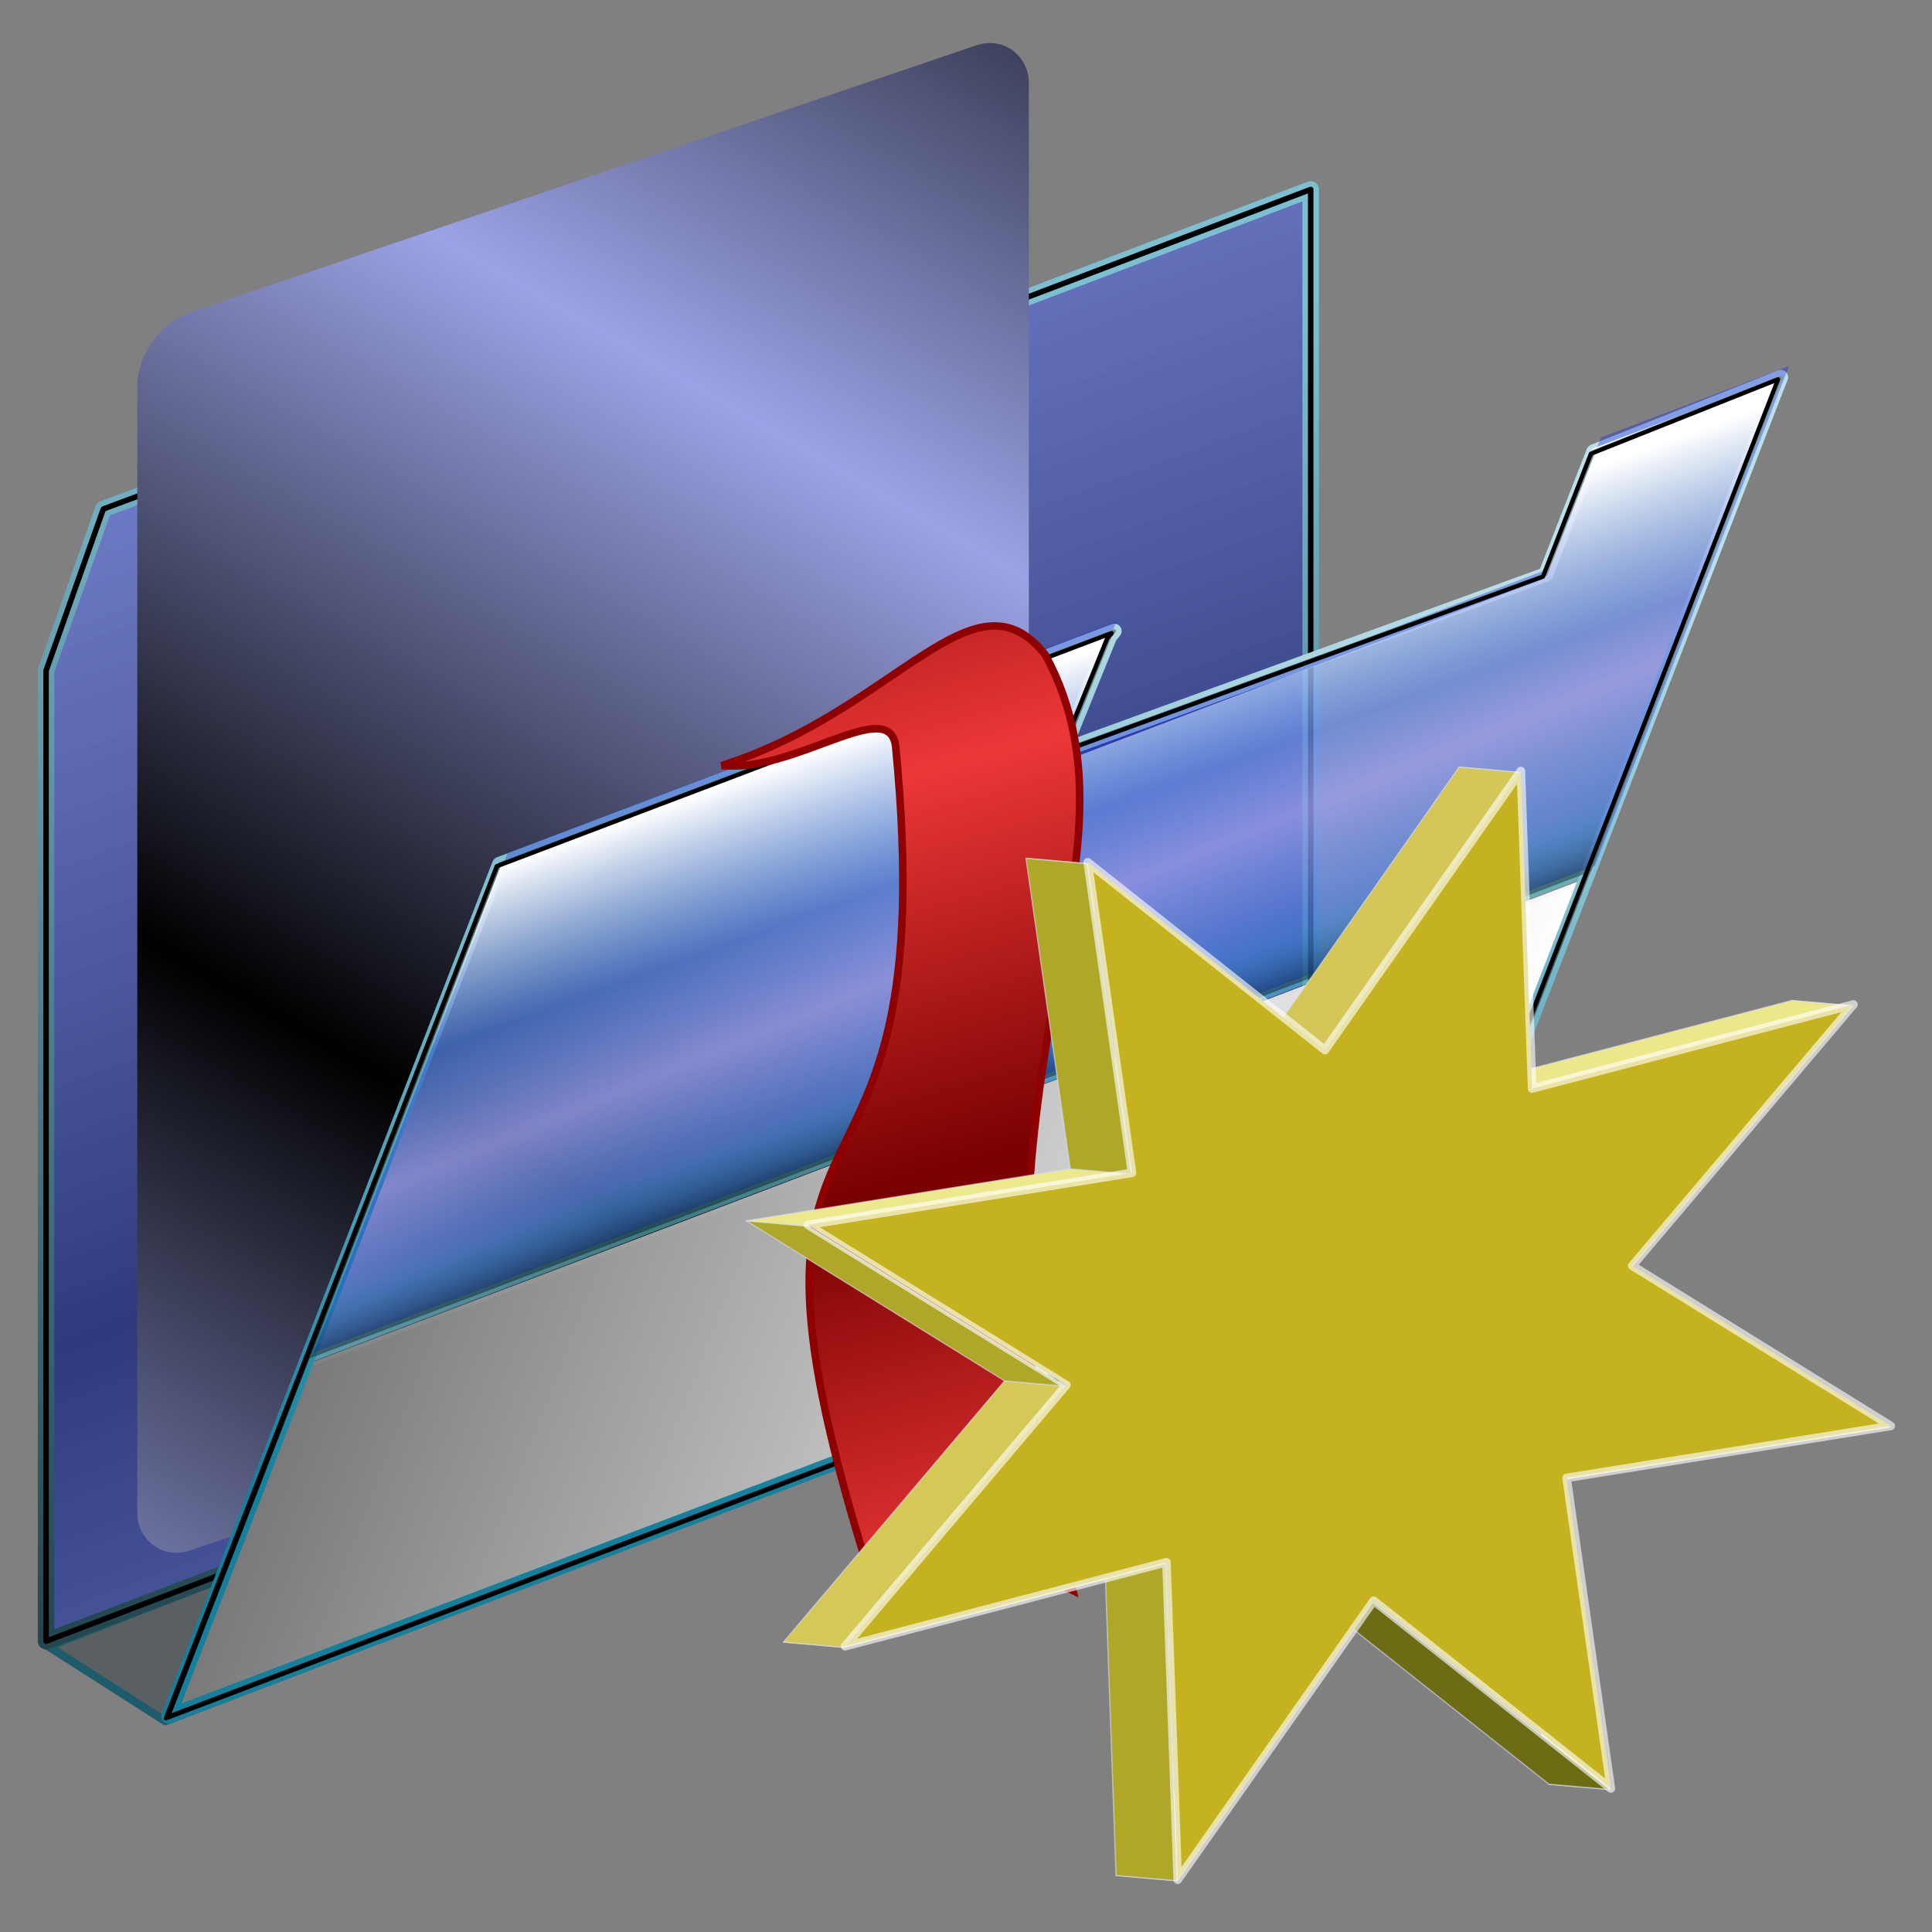 <?xml version="1.0" encoding="UTF-8" standalone="no"?>
<!-- Created with Inkscape (http://www.inkscape.org/) -->
<svg xmlns:dc="http://purl.org/dc/elements/1.1/" xmlns:cc="http://creativecommons.org/ns#" xmlns:rdf="http://www.w3.org/1999/02/22-rdf-syntax-ns#" xmlns:svg="http://www.w3.org/2000/svg" xmlns="http://www.w3.org/2000/svg" xmlns:xlink="http://www.w3.org/1999/xlink" xmlns:sodipodi="http://sodipodi.sourceforge.net/DTD/sodipodi-0.dtd" xmlns:inkscape="http://www.inkscape.org/namespaces/inkscape" width="256" height="256" id="svg2" sodipodi:version="0.32" inkscape:version="0.46" version="1.0" sodipodi:docbase="/media/disk-1/aktual-melo" sodipodi:docname="bookmark_folder.svg" inkscape:output_extension="org.inkscape.output.svg.inkscape">
 <rect width="100%" height="100%" fill="#808080" stroke="none"/>
 <sodipodi:namedview id="base" pagecolor="#ffffff" bordercolor="#666666" borderopacity="1.0" inkscape:pageopacity="0.0" inkscape:pageshadow="2" inkscape:zoom="1.83" inkscape:cx="128" inkscape:cy="128" inkscape:document-units="px" inkscape:current-layer="layer1" width="256" height="256" inkscape:window-width="1680" inkscape:window-height="1025" inkscape:window-x="-5" inkscape:window-y="0" showgrid="false"/>
 <defs id="defs4">
  <linearGradient inkscape:collect="always" id="linearGradient6319">
   <stop id="stop6321" stop-color="#770000" stop-opacity="1"/>
   <stop offset="1" id="stop6323" stop-color="#ec3737" stop-opacity="1"/>
  </linearGradient>
  <linearGradient inkscape:collect="always" id="linearGradient3625">
   <stop id="stop3627" stop-color="#22454e" stop-opacity="1"/>
   <stop offset="1" id="stop3629" stop-color="#bcd7dd" stop-opacity="1"/>
  </linearGradient>
  <linearGradient inkscape:collect="always" id="linearGradient3617">
   <stop id="stop3619" stop-color="#22454e" stop-opacity="1"/>
   <stop offset="1" id="stop3621" stop-color="#7cbfd1" stop-opacity="1"/>
  </linearGradient>
  <linearGradient id="linearGradient3605" inkscape:collect="always">
   <stop id="stop3607" stop-color="#000000" stop-opacity="1"/>
   <stop id="stop3609" offset="1" stop-color="#7e969c" stop-opacity="1"/>
  </linearGradient>
  <linearGradient id="linearGradient3532">
   <stop id="stop3534" stop-color="#ffffff" stop-opacity="1"/>
   <stop id="stop3536" offset="1" stop-color="#797979" stop-opacity="1"/>
  </linearGradient>
  <linearGradient inkscape:collect="always" id="linearGradient3518">
   <stop id="stop3520" stop-color="#14809c" stop-opacity="1"/>
   <stop offset="1" id="stop3522" stop-color="#bce0e9" stop-opacity="1"/>
  </linearGradient>
  <linearGradient id="linearGradient3501">
   <stop id="stop3503" stop-color="#6778dc" stop-opacity="0.749"/>
   <stop id="stop3505" offset="1" stop-color="#22307c" stop-opacity="0.871"/>
  </linearGradient>
  <linearGradient id="linearGradient3493" inkscape:collect="always">
   <stop id="stop3495" stop-color="#38b8d1" stop-opacity="0"/>
   <stop id="stop3497" offset="1" stop-color="#000000" stop-opacity="0.483"/>
  </linearGradient>
  <linearGradient inkscape:collect="always" id="linearGradient3483">
   <stop id="stop3485" stop-color="#ffffff" stop-opacity="0"/>
   <stop offset="1" id="stop3487" stop-color="#ffffff" stop-opacity="1"/>
  </linearGradient>
  <linearGradient id="linearGradient3475" inkscape:collect="always">
   <stop id="stop3477" stop-color="#ffffff" stop-opacity="0.715"/>
   <stop id="stop3479" offset="1" stop-color="#13c8e0" stop-opacity="0.391"/>
  </linearGradient>
  <linearGradient id="linearGradient3578">
   <stop id="stop3580" stop-color="#000000" stop-opacity="1"/>
   <stop offset="1" id="stop3582" stop-color="#fffcfc" stop-opacity="1"/>
  </linearGradient>
  <linearGradient inkscape:collect="always" xlink:href="#linearGradient3578" id="linearGradient3584" x1="13.515" y1="-7.475" x2="16.09" y2="-7.475" gradientUnits="userSpaceOnUse" spreadMethod="reflect"/>
  <linearGradient inkscape:collect="always" xlink:href="#linearGradient3578" id="linearGradient3586" gradientUnits="userSpaceOnUse" spreadMethod="reflect" x1="16.909" y1="-5.212" x2="18.617" y2="-6.583"/>
  <linearGradient inkscape:collect="always" xlink:href="#linearGradient3578" id="linearGradient3588" gradientUnits="userSpaceOnUse" spreadMethod="reflect" x1="13.515" y1="-7.475" x2="17.07" y2="-8.02"/>
  <linearGradient inkscape:collect="always" xlink:href="#linearGradient3578" id="linearGradient3590" gradientUnits="userSpaceOnUse" spreadMethod="reflect" x1="16.387" y1="-5.908" x2="17.747" y2="-6.953"/>
  <linearGradient inkscape:collect="always" xlink:href="#linearGradient3578" id="linearGradient3592" gradientUnits="userSpaceOnUse" spreadMethod="reflect" x1="12.906" y1="-10.151" x2="11.372" y2="-5.778"/>
  <linearGradient inkscape:collect="always" xlink:href="#linearGradient3578" id="linearGradient3594" gradientUnits="userSpaceOnUse" spreadMethod="reflect" x1="12.04" y1="-11.587" x2="8.696" y2="-2.688"/>
  <linearGradient inkscape:collect="always" xlink:href="#linearGradient3578" id="linearGradient3596" gradientUnits="userSpaceOnUse" spreadMethod="reflect" x1="16.387" y1="-11.391" x2="11.132" y2="-11.199"/>
  <linearGradient inkscape:collect="always" xlink:href="#linearGradient3578" id="linearGradient3598" gradientUnits="userSpaceOnUse" spreadMethod="reflect" x1="16.691" y1="-10.978" x2="16.09" y2="-7.475"/>
  <linearGradient inkscape:collect="always" xlink:href="#linearGradient3578" id="linearGradient3600" gradientUnits="userSpaceOnUse" spreadMethod="reflect" x1="15.582" y1="-6.256" x2="17.377" y2="-1.992"/>
  <linearGradient inkscape:collect="always" xlink:href="#linearGradient3578" id="linearGradient3602" gradientUnits="userSpaceOnUse" spreadMethod="reflect" x1="17.08" y1="-2.275" x2="14.94" y2="-3.733"/>
  <linearGradient inkscape:collect="always" xlink:href="#linearGradient3578" id="linearGradient3604" gradientUnits="userSpaceOnUse" spreadMethod="reflect" x1="7.771" y1="-3.754" x2="12.916" y2="-4.516"/>
  <linearGradient inkscape:collect="always" xlink:href="#linearGradient3578" id="linearGradient3606" gradientUnits="userSpaceOnUse" spreadMethod="reflect" x1="11.187" y1="-5.887" x2="9.718" y2="-1.513"/>
  <linearGradient inkscape:collect="always" xlink:href="#linearGradient3578" id="linearGradient3608" gradientUnits="userSpaceOnUse" spreadMethod="reflect" x1="10.621" y1="-6.409" x2="16.09" y2="-7.475"/>
  <linearGradient inkscape:collect="always" xlink:href="#linearGradient3578" id="linearGradient3610" gradientUnits="userSpaceOnUse" spreadMethod="reflect" x1="15.65" y1="-2.21" x2="16.09" y2="-7.475"/>
  <linearGradient id="linearGradient3270" inkscape:collect="always">
   <stop id="stop3272" stop-color="#000000" stop-opacity="1"/>
   <stop id="stop3274" offset="1" stop-color="#9ba3e6" stop-opacity="1"/>
  </linearGradient>
  <linearGradient inkscape:collect="always" xlink:href="#linearGradient3270" id="linearGradient6284" gradientUnits="userSpaceOnUse" spreadMethod="reflect" x1="95.32" y1="153.19" x2="172.94" y2="66.04"/>
  <linearGradient inkscape:collect="always" xlink:href="#linearGradient3605" id="linearGradient6291" gradientUnits="userSpaceOnUse" gradientTransform="matrix(-0.906,3.7271622e-2,-0.413,1.063,304.299,-34.169)" x1="121.17" y1="215.11" x2="115.11" y2="98.05"/>
  <linearGradient inkscape:collect="always" xlink:href="#linearGradient3493" id="linearGradient6294" gradientUnits="userSpaceOnUse" gradientTransform="matrix(-1.046,0.397,-0.209,0.539,296.631,-21.751)" spreadMethod="pad" x1="112.65" y1="209.12" x2="112.64" y2="230.03"/>
  <linearGradient inkscape:collect="always" xlink:href="#linearGradient3483" id="linearGradient6297" gradientUnits="userSpaceOnUse" gradientTransform="matrix(-1.046,0.397,-0.209,0.539,296.04,-21.004)" spreadMethod="pad" x1="122.94" y1="154.65" x2="121.18" y2="108.27"/>
  <linearGradient inkscape:collect="always" xlink:href="#linearGradient3518" id="linearGradient6301" gradientUnits="userSpaceOnUse" gradientTransform="matrix(-0.906,3.7271622e-2,-0.413,1.063,304.299,-34.169)" x1="121.17" y1="215.11" x2="115.11" y2="98.05"/>
  <linearGradient inkscape:collect="always" xlink:href="#linearGradient3475" id="linearGradient6304" gradientUnits="userSpaceOnUse" gradientTransform="matrix(-1.046,0.397,-0.209,0.539,296.9,-21.299)" spreadMethod="reflect" x1="115.88" y1="179.68" x2="121.18" y2="108.27"/>
  <linearGradient inkscape:collect="always" xlink:href="#linearGradient3532" id="linearGradient6307" gradientUnits="userSpaceOnUse" gradientTransform="matrix(1.119,0,0,0.578,-361.283,175.521)" x1="36.471" y1="157.32" x2="198.82" y2="157.32"/>
  <linearGradient inkscape:collect="always" xlink:href="#linearGradient3625" id="linearGradient6309" gradientUnits="userSpaceOnUse" gradientTransform="matrix(0.879,0,0,0.853,-335.103,152.192)" x1="139.74" y1="172.34" x2="142.93" y2="109.35"/>
  <linearGradient inkscape:collect="always" xlink:href="#linearGradient3501" id="linearGradient6314" gradientUnits="userSpaceOnUse" gradientTransform="matrix(-1.032,0.393,0,0.588,211.304,15.952)" spreadMethod="reflect" x1="121.47" y1="-44.47" x2="125.43" y2="146.43"/>
  <linearGradient inkscape:collect="always" xlink:href="#linearGradient3617" id="linearGradient6316" gradientUnits="userSpaceOnUse" gradientTransform="matrix(-0.868,0,0,0.868,203.544,11.997)" x1="149.1" y1="238.03" x2="153.16" y2="33.833"/>
  <linearGradient inkscape:collect="always" xlink:href="#linearGradient6319" id="linearGradient6325" x1="91.17" y1="153.27" x2="105.12" y2="102.65" gradientUnits="userSpaceOnUse" spreadMethod="reflect" gradientTransform="matrix(-1,0,0,1,234.078,-2.354)"/>
 </defs>
 <g id="layer1" inkscape:groupmode="layer" inkscape:label="1. réteg">
  <g id="g2637">
   <g transform="translate(-2.572,0)" id="g3612">
    <g id="g2650" stroke-opacity="1" fill="url(#linearGradient3584)" font-family="Bitstream Vera Sans" stroke="none" font-style="normal" stroke-linejoin="miter" fill-opacity="1" font-weight="normal" stroke-linecap="butt" stroke-width="1" font-size="12">
     <path d="M 16.188,-12.219 L 12.094,-12.188 L 12.801,-11.48 L 16.895,-11.512 L 16.188,-12.219 z" id="path2652" fill="url(#linearGradient3584)" fill-opacity="1"/>
     <path d="M 12.094,-12.188 L 8.75,-3.438 L 9.457,-2.73 L 12.801,-11.48 L 12.094,-12.188 z" id="path2654" fill="url(#linearGradient3584)" fill-opacity="1"/>
     <path d="M 14.75,-5.688 L 15.531,-3.469 L 16.238,-2.762 L 15.457,-4.98 L 14.75,-5.688 z" id="path2662" fill="url(#linearGradient3584)" fill-opacity="1"/>
     <path d="M 15.531,-3.469 L 15.531,-3.438 L 16.238,-2.73 L 16.238,-2.762 L 15.531,-3.469 z" id="path2664" fill="url(#linearGradient3584)" fill-opacity="1"/>
     <path d="M 17.92,-11.52 C 17.479,-11.961 16.896,-12.234 16.188,-12.219 L 16.895,-11.512 C 17.604,-11.527 18.186,-11.254 18.627,-10.812 L 17.92,-11.52 z" id="path2672" fill="url(#linearGradient3584)" fill-opacity="1"/>
     <path d="M 16.219,-11.969 C 16.818,-11.966 17.317,-11.726 17.7,-11.343 L 18.407,-10.636 C 18.024,-11.019 17.525,-11.259 16.926,-11.262 L 16.219,-11.969 z" id="path2674" fill="url(#linearGradient3598)" fill-opacity="1"/>
     <path d="M 17.7,-11.343 C 19.262,-9.781 18.899,-5.843 15.594,-5.906 L 16.301,-5.199 C 19.606,-5.136 19.969,-9.074 18.407,-10.636 L 17.7,-11.343 z" id="path2676" fill="url(#linearGradient3584)" fill-opacity="1"/>
     <path d="M 15.594,-5.906 L 16.375,-3.719 L 17.082,-3.012 L 16.301,-5.199 L 15.594,-5.906 z" id="path2678" fill="url(#linearGradient3584)" fill-opacity="1"/>
     <path d="M 16.375,-3.719 L 15.719,-3.719 L 16.426,-3.012 L 17.082,-3.012 L 16.375,-3.719 z" id="path2680" fill="url(#linearGradient3584)" fill-opacity="1"/>
     <path d="M 14.875,-5.969 L 10.562,-5.969 L 11.27,-5.262 L 15.582,-5.262 L 14.875,-5.969 z" id="path2684" fill="url(#linearGradient3584)" fill-opacity="1"/>
     <path d="M 10.562,-5.969 L 9.75,-3.75 L 10.457,-3.043 L 11.27,-5.262 L 10.562,-5.969 z" id="path2686" fill="url(#linearGradient3584)" fill-opacity="1"/>
     <path d="M 9.188,-3.75 L 12.281,-11.906 L 12.988,-11.199 L 9.895,-3.043 L 9.188,-3.75 z" id="path2690" fill="url(#linearGradient3594)" fill-opacity="1"/>
     <path d="M 10.812,-5.688 L 14.75,-5.688 L 15.457,-4.98 L 11.52,-4.98 L 10.812,-5.688 z" id="path2660" fill="url(#linearGradient3608)" fill-opacity="1"/>
     <path d="M 15.719,-3.719 L 14.875,-5.969 L 15.582,-5.262 L 16.426,-3.012 L 15.719,-3.719 z" id="path2682" fill="url(#linearGradient3610)" fill-opacity="1"/>
     <path d="M 9.75,-3.75 L 9.188,-3.75 L 9.895,-3.043 L 10.457,-3.043 L 9.75,-3.75 z" id="path2688" fill="url(#linearGradient3584)" fill-opacity="1"/>
     <path d="M 12.281,-11.906 L 16.219,-11.969 L 16.926,-11.262 L 12.988,-11.199 L 12.281,-11.906 z" id="path2692" fill="url(#linearGradient3596)" fill-opacity="1"/>
     <path d="M 13.594,-11.375 L 15.438,-6.438 L 16.145,-5.73 L 14.301,-10.668 L 13.594,-11.375 z" id="path2694" fill="url(#linearGradient3584)" fill-opacity="1"/>
     <path d="M 17.297,-10.695 C 16.872,-11.12 16.292,-11.392 15.594,-11.375 L 16.301,-10.668 C 17,-10.685 17.579,-10.413 18.004,-9.988 L 17.297,-10.695 z" id="path2698" fill="url(#linearGradient3584)" fill-opacity="1"/>
     <path d="M 15.594,-11.375 L 13.594,-11.375 L 14.301,-10.668 L 16.301,-10.668 L 15.594,-11.375 z" id="path2700" fill="url(#linearGradient3584)" fill-opacity="1"/>
     <path d="M 12.5,-11.25 L 10.719,-6.375 L 11.426,-5.668 L 13.207,-10.543 L 12.5,-11.25 z" id="path2702" fill="url(#linearGradient3584)" fill-opacity="1"/>
     <path d="M 10.719,-6.375 L 14.719,-6.312 L 15.426,-5.605 L 11.426,-5.668 L 10.719,-6.375 z" id="path2704" fill="url(#linearGradient3584)" fill-opacity="1"/>
     <path d="M 14.719,-6.312 L 12.969,-11.25 L 13.676,-10.543 L 15.426,-5.605 L 14.719,-6.312 z" id="path2706" fill="url(#linearGradient3584)" fill-opacity="1"/>
     <path d="M 12.969,-11.25 L 12.5,-11.25 L 13.207,-10.543 L 13.676,-10.543 L 12.969,-11.25 z" id="path2708" fill="url(#linearGradient3584)" fill-opacity="1"/>
     <path d="M 13.969,-11.125 L 15.562,-11.125 L 16.27,-10.418 L 14.676,-10.418 L 13.969,-11.125 z" id="path2710" fill="url(#linearGradient3584)" fill-opacity="1"/>
     <path d="M 15.562,-11.125 C 16.263,-11.142 16.808,-10.898 17.189,-10.517 L 17.896,-9.809 C 17.515,-10.191 16.97,-10.435 16.27,-10.418 L 15.562,-11.125 z" id="path2712" fill="url(#linearGradient3584)" fill-opacity="1"/>
     <path d="M 17.189,-10.517 C 18.416,-9.29 17.957,-6.644 15.594,-6.719 L 16.301,-6.012 C 18.665,-5.937 19.123,-8.583 17.896,-9.809 L 17.189,-10.517 z" id="path2714" fill="url(#linearGradient3588)" fill-opacity="1"/>
     <path d="M 15.594,-6.719 L 13.969,-11.125 L 14.676,-10.418 L 16.301,-6.012 L 15.594,-6.719 z" id="path2716" fill="url(#linearGradient3584)" fill-opacity="1"/>
     <path d="M 15.438,-6.438 C 18.435,-6.363 18.668,-9.323 17.297,-10.695 L 18.004,-9.988 C 19.375,-8.616 19.142,-5.656 16.145,-5.73 L 15.438,-6.438 z" id="path2696" fill="url(#linearGradient3590)" fill-opacity="1"/>
     <path d="M 11.156,-6.656 L 12.75,-11.031 L 13.457,-10.324 L 11.863,-5.949 L 11.156,-6.656 z" id="path2722" fill="url(#linearGradient3592)" fill-opacity="1"/>
     <path d="M 12.75,-11.031 L 14.375,-6.656 L 15.082,-5.949 L 13.457,-10.324 L 12.75,-11.031 z" id="path2718" fill="url(#linearGradient3584)" fill-opacity="1"/>
     <path d="M 14.375,-6.656 L 11.156,-6.656 L 11.863,-5.949 L 15.082,-5.949 L 14.375,-6.656 z" id="path2720" fill="url(#linearGradient3584)" fill-opacity="1"/>
     <path d="M 15.969,-5.688 C 19.235,-5.625 19.619,-9.821 17.92,-11.52 L 18.627,-10.812 C 20.326,-9.114 19.942,-4.918 16.676,-4.98 L 15.969,-5.688 z" id="path2670" fill="url(#linearGradient3586)" fill-opacity="1"/>
     <path d="M 16.781,-3.438 L 15.969,-5.688 L 16.676,-4.98 L 17.488,-2.73 L 16.781,-3.438 z" id="path2668" fill="url(#linearGradient3600)" fill-opacity="1"/>
     <path d="M 15.531,-3.438 L 16.781,-3.438 L 17.488,-2.73 L 16.238,-2.73 L 15.531,-3.438 z" id="path2666" fill="url(#linearGradient3602)" fill-opacity="1"/>
     <path d="M 8.75,-3.438 L 10,-3.438 L 10.707,-2.73 L 9.457,-2.73 L 8.75,-3.438 z" id="path2656" fill="url(#linearGradient3604)" fill-opacity="1"/>
     <path d="M 10,-3.438 L 10.812,-5.688 L 11.52,-4.98 L 10.707,-2.73 L 10,-3.438 z" id="path2658" fill="url(#linearGradient3606)" fill-opacity="1"/>
    </g>
    <path d="M 16.188,-12.175 L 12.094,-12.144 L 8.75,-3.394 L 10,-3.394 L 10.812,-5.644 L 14.75,-5.644 L 15.531,-3.425 L 15.531,-3.394 L 16.781,-3.394 L 15.969,-5.644 C 20.084,-5.565 19.623,-12.248 16.188,-12.175 z M 16.219,-11.925 C 19.263,-11.911 19.709,-5.784 15.594,-5.863 L 16.375,-3.675 L 15.719,-3.675 L 14.875,-5.925 L 10.562,-5.925 L 9.75,-3.706 L 9.187,-3.706 L 12.281,-11.863 L 16.219,-11.925 z M 13.594,-11.331 L 15.438,-6.394 C 19.363,-6.296 18.548,-11.404 15.594,-11.331 L 13.594,-11.331 z M 12.5,-11.206 L 10.719,-6.331 L 14.719,-6.269 L 12.969,-11.206 L 12.5,-11.206 z M 13.969,-11.081 L 15.562,-11.081 C 18.517,-11.154 18.692,-6.578 15.594,-6.675 L 13.969,-11.081 z M 12.75,-10.988 L 14.375,-6.613 L 11.156,-6.613 L 12.75,-10.988 z" id="path2505" stroke-opacity="1" fill="#333333" font-family="Bitstream Vera Sans" stroke="none" font-style="normal" stroke-linejoin="miter" fill-opacity="1" font-weight="normal" stroke-linecap="butt" stroke-width="1" font-size="12"/>
   </g>
   <path sodipodi:nodetypes="csssccccccssscccsssssssccsssssssccsssssssccssssssscccccccsccccsccccccccccsssccccsssccccccssssscccccccssssscccsssccssscccccccsssssssccsssssssccccsssssssssssssssccssssssssssssssscccsssssssccsssccsssccssssssscccccsssccccsssccccsssccccccsssccssssscccccccssssscccsssccssscccccccccccccccccccccccsssssssccsssssssccsssssssccsssssssccsssccccsssccccsssccccccsssc" d="M 6.087,-4.024 C 6.077,-4.035 6.065,-4.043 6.053,-4.048 C 6.04,-4.054 6.027,-4.056 6.012,-4.056 C 5.959,-4.056 5.918,-4.025 5.89,-3.962 C 5.861,-3.899 5.847,-3.809 5.847,-3.691 L 5.847,-3.143 L 5.753,-3.143 L 5.753,-4.184 L 5.847,-4.184 L 5.847,-4.022 C 5.867,-4.085 5.893,-4.132 5.924,-4.162 C 5.956,-4.193 5.994,-4.209 6.039,-4.209 C 6.046,-4.209 6.053,-4.208 6.061,-4.206 C 6.068,-4.205 6.077,-4.203 6.087,-4.199 L 6.087,-4.024 M 6.385,-4.064 C 6.335,-4.064 6.295,-4.028 6.266,-3.956 C 6.237,-3.885 6.222,-3.787 6.222,-3.663 C 6.222,-3.538 6.236,-3.44 6.265,-3.368 C 6.295,-3.297 6.334,-3.261 6.385,-3.261 C 6.435,-3.261 6.474,-3.297 6.504,-3.369 C 6.533,-3.441 6.547,-3.539 6.547,-3.663 C 6.547,-3.786 6.533,-3.883 6.504,-3.955 C 6.474,-4.028 6.435,-4.064 6.385,-4.064 M 6.385,-4.209 C 6.466,-4.209 6.53,-4.16 6.577,-4.064 C 6.623,-3.967 6.647,-3.833 6.647,-3.663 C 6.647,-3.492 6.623,-3.358 6.577,-3.261 C 6.53,-3.165 6.466,-3.116 6.385,-3.116 C 6.303,-3.116 6.239,-3.165 6.193,-3.261 C 6.146,-3.358 6.123,-3.492 6.123,-3.663 C 6.123,-3.833 6.146,-3.967 6.193,-4.064 C 6.239,-4.16 6.303,-4.209 6.385,-4.209 M 7.022,-4.064 C 6.972,-4.064 6.932,-4.028 6.903,-3.956 C 6.874,-3.885 6.859,-3.787 6.859,-3.663 C 6.859,-3.538 6.874,-3.44 6.903,-3.368 C 6.932,-3.297 6.972,-3.261 7.022,-3.261 C 7.072,-3.261 7.112,-3.297 7.141,-3.369 C 7.17,-3.441 7.185,-3.539 7.185,-3.663 C 7.185,-3.786 7.17,-3.883 7.141,-3.955 C 7.112,-4.028 7.072,-4.064 7.022,-4.064 M 7.022,-4.209 C 7.104,-4.209 7.168,-4.16 7.214,-4.064 C 7.261,-3.967 7.284,-3.833 7.284,-3.663 C 7.284,-3.492 7.261,-3.358 7.214,-3.261 C 7.168,-3.165 7.104,-3.116 7.022,-3.116 C 6.941,-3.116 6.876,-3.165 6.83,-3.261 C 6.784,-3.358 6.761,-3.492 6.761,-3.663 C 6.761,-3.833 6.784,-3.967 6.83,-4.064 C 6.876,-4.16 6.941,-4.209 7.022,-4.209 M 7.532,-4.479 L 7.532,-4.184 L 7.724,-4.184 L 7.724,-4.051 L 7.532,-4.051 L 7.532,-3.486 C 7.532,-3.401 7.538,-3.347 7.55,-3.323 C 7.563,-3.298 7.589,-3.286 7.628,-3.286 L 7.724,-3.286 L 7.724,-3.143 L 7.628,-3.143 C 7.556,-3.143 7.506,-3.168 7.479,-3.217 C 7.451,-3.266 7.437,-3.356 7.437,-3.486 L 7.437,-4.051 L 7.369,-4.051 L 7.369,-4.184 L 7.437,-4.184 L 7.437,-4.479 L 7.532,-4.479 M 7.955,-4.376 L 7.955,-3.855 L 8.084,-3.855 C 8.132,-3.855 8.169,-3.877 8.195,-3.923 C 8.222,-3.968 8.235,-4.032 8.235,-4.116 C 8.235,-4.199 8.222,-4.263 8.195,-4.308 C 8.169,-4.353 8.132,-4.376 8.084,-4.376 L 7.955,-4.376 M 7.852,-4.53 L 8.084,-4.53 C 8.17,-4.53 8.234,-4.495 8.277,-4.424 C 8.321,-4.354 8.343,-4.251 8.343,-4.116 C 8.343,-3.979 8.321,-3.876 8.277,-3.806 C 8.234,-3.736 8.17,-3.701 8.084,-3.701 L 7.955,-3.701 L 7.955,-3.143 L 7.852,-3.143 L 7.852,-4.53 M 8.69,-3.666 C 8.614,-3.666 8.562,-3.65 8.532,-3.619 C 8.503,-3.587 8.489,-3.533 8.489,-3.457 C 8.489,-3.397 8.5,-3.348 8.521,-3.312 C 8.543,-3.277 8.573,-3.259 8.611,-3.259 C 8.663,-3.259 8.704,-3.293 8.736,-3.36 C 8.767,-3.427 8.783,-3.517 8.783,-3.628 L 8.783,-3.666 L 8.69,-3.666 M 8.877,-3.737 L 8.877,-3.143 L 8.783,-3.143 L 8.783,-3.301 C 8.762,-3.238 8.735,-3.191 8.703,-3.161 C 8.671,-3.131 8.632,-3.116 8.586,-3.116 C 8.528,-3.116 8.481,-3.146 8.446,-3.206 C 8.412,-3.266 8.395,-3.346 8.395,-3.446 C 8.395,-3.563 8.416,-3.651 8.459,-3.711 C 8.502,-3.77 8.566,-3.8 8.652,-3.8 L 8.783,-3.8 L 8.783,-3.817 C 8.783,-3.895 8.769,-3.956 8.74,-3.999 C 8.712,-4.042 8.672,-4.064 8.621,-4.064 C 8.588,-4.064 8.557,-4.057 8.526,-4.042 C 8.495,-4.028 8.465,-4.007 8.437,-3.978 L 8.437,-4.136 C 8.471,-4.16 8.504,-4.178 8.537,-4.19 C 8.569,-4.203 8.6,-4.209 8.631,-4.209 C 8.713,-4.209 8.775,-4.17 8.816,-4.092 C 8.856,-4.014 8.877,-3.895 8.877,-3.737 M 9.07,-4.589 L 9.164,-4.589 L 9.164,-3.143 L 9.07,-3.143 L 9.07,-4.589 M 9.717,-3.669 C 9.717,-3.58 9.729,-3.51 9.753,-3.46 C 9.778,-3.409 9.811,-3.384 9.853,-3.384 C 9.894,-3.384 9.927,-3.41 9.951,-3.461 C 9.975,-3.511 9.987,-3.581 9.987,-3.669 C 9.987,-3.755 9.975,-3.824 9.95,-3.875 C 9.926,-3.926 9.893,-3.952 9.852,-3.952 C 9.811,-3.952 9.778,-3.927 9.753,-3.876 C 9.729,-3.825 9.717,-3.756 9.717,-3.669 M 9.995,-3.391 C 9.974,-3.343 9.951,-3.308 9.925,-3.285 C 9.898,-3.263 9.868,-3.252 9.833,-3.252 C 9.775,-3.252 9.727,-3.29 9.69,-3.367 C 9.654,-3.444 9.636,-3.545 9.636,-3.669 C 9.636,-3.792 9.654,-3.893 9.691,-3.971 C 9.727,-4.048 9.775,-4.087 9.833,-4.087 C 9.868,-4.087 9.899,-4.075 9.925,-4.051 C 9.952,-4.028 9.975,-3.993 9.995,-3.946 L 9.995,-4.068 L 10.068,-4.068 L 10.068,-3.384 C 10.117,-3.398 10.156,-3.439 10.184,-3.508 C 10.212,-3.577 10.226,-3.667 10.226,-3.776 C 10.226,-3.843 10.22,-3.905 10.21,-3.963 C 10.199,-4.021 10.183,-4.075 10.161,-4.125 C 10.126,-4.206 10.083,-4.268 10.032,-4.31 C 9.981,-4.354 9.926,-4.376 9.866,-4.376 C 9.825,-4.376 9.785,-4.365 9.746,-4.345 C 9.708,-4.325 9.673,-4.295 9.64,-4.256 C 9.587,-4.193 9.545,-4.11 9.515,-4.007 C 9.485,-3.905 9.47,-3.794 9.47,-3.674 C 9.47,-3.576 9.48,-3.483 9.499,-3.397 C 9.519,-3.311 9.547,-3.235 9.584,-3.17 C 9.62,-3.105 9.661,-3.056 9.708,-3.023 C 9.754,-2.989 9.805,-2.972 9.858,-2.972 C 9.902,-2.972 9.945,-2.986 9.987,-3.013 C 10.029,-3.039 10.068,-3.078 10.103,-3.128 L 10.149,-3.025 C 10.107,-2.965 10.06,-2.919 10.01,-2.887 C 9.96,-2.855 9.909,-2.839 9.858,-2.839 C 9.795,-2.839 9.736,-2.86 9.68,-2.9 C 9.624,-2.941 9.575,-3 9.531,-3.077 C 9.488,-3.154 9.455,-3.244 9.432,-3.345 C 9.409,-3.448 9.398,-3.557 9.398,-3.674 C 9.398,-3.787 9.41,-3.894 9.433,-3.997 C 9.456,-4.099 9.489,-4.188 9.531,-4.266 C 9.575,-4.345 9.626,-4.405 9.683,-4.446 C 9.741,-4.488 9.801,-4.509 9.865,-4.509 C 9.937,-4.509 10.004,-4.482 10.066,-4.428 C 10.127,-4.375 10.179,-4.298 10.221,-4.199 C 10.246,-4.138 10.266,-4.072 10.279,-4.001 C 10.292,-3.93 10.299,-3.856 10.299,-3.78 C 10.299,-3.617 10.272,-3.489 10.218,-3.395 C 10.164,-3.3 10.09,-3.252 9.995,-3.248 L 9.995,-3.391 M 10.846,-3.702 C 10.846,-3.826 10.831,-3.922 10.803,-3.99 C 10.775,-4.058 10.736,-4.092 10.686,-4.092 C 10.635,-4.092 10.596,-4.058 10.568,-3.99 C 10.54,-3.922 10.526,-3.826 10.526,-3.702 C 10.526,-3.579 10.54,-3.483 10.568,-3.415 C 10.596,-3.347 10.635,-3.313 10.686,-3.313 C 10.736,-3.313 10.775,-3.347 10.803,-3.415 C 10.831,-3.483 10.846,-3.579 10.846,-3.702 M 10.939,-3.299 C 10.939,-3.122 10.918,-2.99 10.875,-2.904 C 10.831,-2.817 10.765,-2.774 10.676,-2.774 C 10.644,-2.774 10.613,-2.779 10.583,-2.788 C 10.554,-2.797 10.526,-2.81 10.498,-2.829 L 10.498,-2.995 C 10.526,-2.968 10.553,-2.948 10.58,-2.935 C 10.607,-2.922 10.634,-2.915 10.662,-2.915 C 10.723,-2.915 10.769,-2.945 10.8,-3.004 C 10.83,-3.062 10.846,-3.15 10.846,-3.268 L 10.846,-3.353 C 10.826,-3.291 10.801,-3.246 10.771,-3.215 C 10.741,-3.185 10.705,-3.17 10.663,-3.17 C 10.593,-3.17 10.536,-3.218 10.494,-3.316 C 10.451,-3.413 10.43,-3.542 10.43,-3.702 C 10.43,-3.863 10.451,-3.992 10.494,-4.089 C 10.536,-4.187 10.593,-4.235 10.663,-4.235 C 10.705,-4.235 10.741,-4.22 10.771,-4.19 C 10.801,-4.159 10.826,-4.114 10.846,-4.052 L 10.846,-4.21 L 10.939,-4.21 L 10.939,-3.299 M 11.576,-4.01 C 11.6,-4.087 11.628,-4.144 11.66,-4.18 C 11.693,-4.217 11.731,-4.235 11.775,-4.235 C 11.835,-4.235 11.88,-4.197 11.913,-4.121 C 11.945,-4.045 11.961,-3.938 11.961,-3.798 L 11.961,-3.17 L 11.867,-3.17 L 11.867,-3.792 C 11.867,-3.892 11.857,-3.966 11.838,-4.014 C 11.818,-4.062 11.789,-4.087 11.749,-4.087 C 11.701,-4.087 11.662,-4.057 11.634,-3.998 C 11.606,-3.94 11.592,-3.859 11.592,-3.758 L 11.592,-3.17 L 11.498,-3.17 L 11.498,-3.792 C 11.498,-3.892 11.488,-3.966 11.469,-4.014 C 11.449,-4.062 11.419,-4.087 11.379,-4.087 C 11.331,-4.087 11.293,-4.057 11.265,-3.997 C 11.237,-3.939 11.223,-3.859 11.223,-3.758 L 11.223,-3.17 L 11.129,-3.17 L 11.129,-4.21 L 11.223,-4.21 L 11.223,-4.049 C 11.244,-4.112 11.27,-4.159 11.3,-4.19 C 11.33,-4.22 11.365,-4.235 11.406,-4.235 C 11.447,-4.235 11.483,-4.216 11.511,-4.178 C 11.541,-4.139 11.562,-4.084 11.576,-4.01 M 12.407,-3.693 C 12.332,-3.693 12.279,-3.677 12.25,-3.645 C 12.221,-3.614 12.206,-3.56 12.206,-3.484 C 12.206,-3.423 12.217,-3.375 12.239,-3.339 C 12.261,-3.304 12.291,-3.286 12.329,-3.286 C 12.381,-3.286 12.422,-3.319 12.453,-3.386 C 12.485,-3.454 12.501,-3.543 12.501,-3.655 L 12.501,-3.693 L 12.407,-3.693 M 12.594,-3.763 L 12.594,-3.17 L 12.501,-3.17 L 12.501,-3.328 C 12.479,-3.265 12.453,-3.218 12.421,-3.187 C 12.389,-3.158 12.35,-3.143 12.304,-3.143 C 12.245,-3.143 12.199,-3.173 12.164,-3.232 C 12.13,-3.292 12.113,-3.372 12.113,-3.473 C 12.113,-3.59 12.134,-3.678 12.177,-3.737 C 12.22,-3.797 12.284,-3.827 12.369,-3.827 L 12.501,-3.827 L 12.501,-3.843 C 12.501,-3.922 12.486,-3.983 12.458,-4.025 C 12.43,-4.069 12.39,-4.09 12.339,-4.09 C 12.306,-4.09 12.274,-4.083 12.244,-4.069 C 12.213,-4.055 12.183,-4.033 12.154,-4.005 L 12.154,-4.163 C 12.189,-4.187 12.222,-4.205 12.254,-4.217 C 12.286,-4.229 12.318,-4.235 12.348,-4.235 C 12.431,-4.235 12.493,-4.196 12.533,-4.118 C 12.574,-4.04 12.594,-3.922 12.594,-3.763 M 12.788,-4.21 L 12.881,-4.21 L 12.881,-3.17 L 12.788,-3.17 L 12.788,-4.21 M 12.788,-4.615 L 12.881,-4.615 L 12.881,-4.399 L 12.788,-4.399 L 12.788,-4.615 M 13.077,-4.615 L 13.171,-4.615 L 13.171,-3.17 L 13.077,-3.17 L 13.077,-4.615 M 13.379,-3.406 L 13.487,-3.406 L 13.487,-3.17 L 13.379,-3.17 L 13.379,-3.406 M 14.108,-4.17 L 14.108,-4.01 C 14.082,-4.037 14.055,-4.057 14.029,-4.07 C 14.002,-4.084 13.975,-4.09 13.948,-4.09 C 13.887,-4.09 13.84,-4.055 13.807,-3.984 C 13.773,-3.914 13.756,-3.816 13.756,-3.689 C 13.756,-3.562 13.773,-3.463 13.807,-3.393 C 13.84,-3.323 13.887,-3.288 13.948,-3.288 C 13.975,-3.288 14.002,-3.294 14.029,-3.307 C 14.055,-3.321 14.082,-3.341 14.108,-3.368 L 14.108,-3.21 C 14.082,-3.187 14.055,-3.171 14.027,-3.16 C 13.999,-3.148 13.969,-3.143 13.938,-3.143 C 13.852,-3.143 13.784,-3.192 13.733,-3.291 C 13.683,-3.389 13.657,-3.522 13.657,-3.689 C 13.657,-3.859 13.683,-3.992 13.734,-4.089 C 13.785,-4.187 13.855,-4.235 13.944,-4.235 C 13.973,-4.235 14.001,-4.23 14.029,-4.219 C 14.056,-4.208 14.083,-4.192 14.108,-4.17 M 14.493,-4.09 C 14.443,-4.09 14.403,-4.054 14.374,-3.983 C 14.345,-3.911 14.33,-3.814 14.33,-3.689 C 14.33,-3.565 14.345,-3.466 14.374,-3.395 C 14.403,-3.323 14.443,-3.288 14.493,-3.288 C 14.543,-3.288 14.583,-3.324 14.612,-3.396 C 14.641,-3.467 14.656,-3.565 14.656,-3.689 C 14.656,-3.812 14.641,-3.91 14.612,-3.982 C 14.583,-4.054 14.543,-4.09 14.493,-4.09 M 14.493,-4.235 C 14.575,-4.235 14.639,-4.187 14.685,-4.09 C 14.732,-3.994 14.755,-3.86 14.755,-3.689 C 14.755,-3.519 14.732,-3.385 14.685,-3.288 C 14.639,-3.191 14.575,-3.143 14.493,-3.143 C 14.412,-3.143 14.347,-3.191 14.301,-3.288 C 14.255,-3.385 14.232,-3.519 14.232,-3.689 C 14.232,-3.86 14.255,-3.994 14.301,-4.09 C 14.347,-4.187 14.412,-4.235 14.493,-4.235 M 15.354,-4.01 C 15.377,-4.087 15.405,-4.144 15.438,-4.18 C 15.47,-4.217 15.509,-4.235 15.553,-4.235 C 15.612,-4.235 15.658,-4.197 15.69,-4.121 C 15.723,-4.045 15.739,-3.938 15.739,-3.798 L 15.739,-3.17 L 15.644,-3.17 L 15.644,-3.792 C 15.644,-3.892 15.635,-3.966 15.615,-4.014 C 15.596,-4.062 15.567,-4.087 15.527,-4.087 C 15.478,-4.087 15.44,-4.057 15.412,-3.998 C 15.384,-3.94 15.37,-3.859 15.37,-3.758 L 15.37,-3.17 L 15.275,-3.17 L 15.275,-3.792 C 15.275,-3.892 15.266,-3.966 15.246,-4.014 C 15.227,-4.062 15.197,-4.087 15.157,-4.087 C 15.109,-4.087 15.071,-4.057 15.043,-3.997 C 15.015,-3.939 15,-3.859 15,-3.758 L 15,-3.17 L 14.906,-3.17 L 14.906,-4.21 L 15,-4.21 L 15,-4.049 C 15.022,-4.112 15.047,-4.159 15.077,-4.19 C 15.107,-4.22 15.143,-4.235 15.184,-4.235 C 15.225,-4.235 15.26,-4.216 15.289,-4.178 C 15.318,-4.139 15.34,-4.084 15.354,-4.01" id="text2170" stroke-opacity="1" fill="#d40000" font-family="Bitstream Vera Sans" stroke="none" font-style="normal" stroke-linejoin="miter" fill-opacity="1" font-weight="normal" stroke-linecap="butt" stroke-width="1" font-size="4"/>
  </g>
  <g id="g6327">
   <path id="path3526" d="M 21.902,228.055 L 6.422,218.162 L 174.273,152.66 L 190.664,163.577 L 21.902,228.055 z" stroke-opacity="1" fill="#5a5f61" fill-rule="evenodd" stroke="#1e5c6b" stroke-linejoin="round" fill-opacity="1" stroke-linecap="round" stroke-width="1.094"/>
   <path sodipodi:nodetypes="ccccccccc" id="rect3467" d="M 173.674,25.1 L 173.674,153.707 L 6.103,217.467 L 6.103,94.115 L 6.103,88.859 L 13.692,67.448 L 80.485,42.496 L 90.501,56.744 L 173.674,25.1 z" stroke-dasharray="none" stroke-opacity="1" fill="url(#linearGradient6314)" stroke="url(#linearGradient6316)" stroke-linejoin="round" fill-opacity="1" stroke-linecap="round" stroke-width="2.188" stroke-miterlimit="4"/>
   <path d="M 173.674,25.1 L 173.674,153.707 L 6.103,217.467 L 6.103,94.115 L 6.103,88.859 L 13.692,67.448 L 80.485,42.496 L 90.501,56.744 L 173.674,25.1 z" id="path3376" sodipodi:nodetypes="ccccccccc" stroke-dasharray="none" stroke-opacity="1" fill="none" stroke="#000000" stroke-linejoin="round" fill-opacity="1" stroke-linecap="round" stroke-width="0.73" stroke-miterlimit="4"/>
   <g id="g3685" transform="matrix(0.715,-0.243,0,0.739,-29.512,45.577)" fill="url(#linearGradient6284)" fill-opacity="1">
    <rect ry="9.832" y="19.518" x="66.72" height="221.96" width="165.22" id="rect3680" opacity="1" stroke-dasharray="none" stroke-opacity="1" fill="url(#linearGradient6284)" stroke="none" stroke-linejoin="round" fill-opacity="1" stroke-linecap="round" stroke-width="1" stroke-miterlimit="4" rx="9.832"/>
   </g>
   <rect transform="matrix(-0.935,0.355,-0.362,0.932,0,0)" y="246.92" x="-320.48" height="49.947" width="181.63" id="rect2687" stroke-dasharray="none" stroke-opacity="0.087" fill="url(#linearGradient6307)" stroke="url(#linearGradient6309)" stroke-linejoin="round" fill-opacity="1" stroke-linecap="round" stroke-width="1.434" stroke-miterlimit="4"/>
   <path id="rect3471" d="M 236.82,49.689 L 211.105,115.905 L 41.323,180.43 L 67.038,114.214 L 147.667,83.565 L 140.931,100.908 L 205.155,76.492 L 211.89,59.149 L 236.82,49.689 z" stroke-dasharray="none" stroke-opacity="0.087" fill="url(#linearGradient6304)" stroke="none" stroke-linejoin="round" fill-opacity="1" stroke-linecap="round" stroke-width="5" stroke-miterlimit="4"/>
   <path sodipodi:nodetypes="cccccccc" id="rect3507" d="M 211.162,59.848 L 235.959,49.984 L 213.973,106.598 L 192.116,162.88 L 22.334,227.405 L 44.192,171.123 L 66.178,114.509 L 147.65,83.618 L 147.048,84.356 L 140.95,99.383 L 204.804,76.13 L 211.162,59.848 z" stroke-dasharray="none" stroke-opacity="1" fill="none" stroke="url(#linearGradient6301)" stroke-linejoin="round" fill-opacity="1" stroke-linecap="round" stroke-width="1.947" stroke-miterlimit="4"/>
   <path d="M 237.056,48.506 L 211.341,114.722 L 41.559,179.248 L 67.275,113.032 L 147.903,82.383 L 141.168,99.726 L 205.391,75.31 L 212.126,57.967 L 237.056,48.506 z" id="path3310" stroke-dasharray="none" stroke-opacity="0.087" fill="#101de3" stroke="none" stroke-linejoin="round" fill-opacity="0.333" stroke-linecap="round" stroke-width="5" stroke-miterlimit="4"/>
   <path sodipodi:nodetypes="ccccccccc" d="M 235.959,49.984 L 224.823,78.658 L 55.042,143.184 L 66.178,114.509 L 146.806,83.86 L 140.071,101.203 L 204.294,76.787 L 211.03,59.444 L 235.959,49.984 z" id="path3591" stroke-dasharray="none" stroke-opacity="0.087" fill="url(#linearGradient6297)" stroke="none" stroke-linejoin="round" fill-opacity="1" stroke-linecap="round" stroke-width="5" stroke-miterlimit="4"/>
   <path d="M 236.551,49.236 L 210.836,115.452 L 41.054,179.978 L 66.769,113.762 L 147.398,83.113 L 140.663,100.456 L 204.886,76.04 L 211.621,58.697 L 236.551,49.236 z" id="path3595" stroke-dasharray="none" stroke-opacity="0.087" fill="url(#linearGradient6294)" stroke="none" stroke-linejoin="round" fill-opacity="1" stroke-linecap="round" stroke-width="5" stroke-miterlimit="4"/>
   <path d="M 211.162,59.848 L 235.959,49.984 L 213.973,106.598 L 192.116,162.88 L 22.334,227.405 L 44.192,171.123 L 66.178,114.509 L 147.65,83.618 L 147.048,84.356 L 140.95,99.383 L 204.804,76.13 L 211.162,59.848 z" id="path3603" sodipodi:nodetypes="cccccccc" stroke-dasharray="none" stroke-opacity="1" fill="none" stroke="url(#linearGradient6291)" stroke-linejoin="round" fill-opacity="1" stroke-linecap="round" stroke-width="0.463" stroke-miterlimit="4"/>
   <path sodipodi:nodetypes="cccccccc" id="path3350" d="M 210.807,60.122 L 235.604,50.258 L 213.618,106.872 L 191.761,163.154 L 21.979,227.68 L 43.836,171.398 L 65.823,114.783 L 147.295,83.893 L 146.693,84.63 L 140.595,99.657 L 204.449,76.405 L 210.807,60.122 z" stroke-dasharray="none" stroke-opacity="1" fill="none" stroke="#000000" stroke-linejoin="round" fill-opacity="1" stroke-linecap="round" stroke-width="0.568" stroke-miterlimit="4"/>
   <path d="M 95.634,101.437 C 105.46,102.403 117.789,92.112 118.675,98.876 C 125.472,168.549 93.296,137.586 114.654,206.728 C 123.815,208.062 131.089,205.312 142.138,210.73 C 124.014,144.558 153.817,115.071 138.534,86.815 C 129.074,74.716 118.679,94.177 95.634,101.437 z" id="path2509" sodipodi:nodetypes="cccccc" stroke-opacity="1" fill="url(#linearGradient6325)" fill-rule="evenodd" stroke="#8f0000" stroke-linejoin="miter" fill-opacity="1" stroke-linecap="butt" stroke-width="1"/>
   <g transform="matrix(0.653,0,0,0.653,88.89,91.764)" id="g3484">
    <g id="g3800" transform="matrix(1.244,0,0,1.244,252.596,-30.281)" stroke-opacity="0.62" fill="#3f4dd1" stroke="#d8d9f2" stroke-linejoin="round" fill-opacity="1" stroke-linecap="round" stroke-width="0.2" stroke-miterlimit="4">
     <path d="M -145.117,51.388 L -106.434,82.007 L -96.472,82.879 L -135.155,52.26 L -145.117,51.388 z" id="path3802" fill="#ede88b" fill-opacity="1"/>
     <path d="M -74.486,36.504 L -72.644,88.282 L -62.682,89.153 L -64.524,37.376 L -74.486,36.504 z" id="path3806" fill="#ede88b" fill-opacity="1"/>
     <path d="M -20.244,74.575 L -56.321,117.18 L -46.359,118.052 L -10.282,75.447 L -20.244,74.575 z" id="path3810" fill="#ede88b" fill-opacity="1"/>
     <path d="M -56.321,117.18 L -14.164,143.299 L -4.202,144.171 L -46.359,118.052 L -56.321,117.18 z" id="path3812" fill="#ede88b" fill-opacity="1"/>
     <path d="M -14.164,143.299 L -67.027,151.774 L -57.065,152.646 L -4.202,144.171 L -14.164,143.299 z" id="path3814" fill="#ede88b" fill-opacity="1"/>
     <path d="M -67.027,151.774 L -59.809,202.419 L -49.847,203.29 L -57.065,152.646 L -67.027,151.774 z" id="path3816" fill="#ede88b" fill-opacity="1"/>
     <path d="M -59.809,202.419 L -98.491,171.799 L -88.529,172.671 L -49.847,203.29 L -59.809,202.419 z" id="path3818" fill="#6c6c15" fill-opacity="1"/>
     <path d="M -98.491,171.799 L -130.439,217.302 L -120.477,218.174 L -88.529,172.671 L -98.491,171.799 z" id="path3820" fill="#ede88b" fill-opacity="1"/>
     <path d="M -130.439,217.302 L -132.281,165.525 L -122.319,166.397 L -120.477,218.174 L -130.439,217.302 z" id="path3822" fill="#afa728" fill-opacity="1"/>
     <path d="M -132.281,165.525 L -184.682,179.231 L -174.72,180.103 L -122.319,166.397 L -132.281,165.525 z" id="path3824" fill="#ede88b" fill-opacity="1"/>
     <path d="M -184.682,179.231 L -148.604,136.626 L -138.642,137.498 L -174.72,180.103 L -184.682,179.231 z" id="path3826" fill="#d4c957" fill-opacity="1"/>
     <path d="M -148.604,136.626 L -190.761,110.507 L -180.799,111.379 L -138.642,137.498 L -148.604,136.626 z" id="path3828" fill="#afa728" fill-opacity="1"/>
     <path d="M -190.761,110.507 L -137.898,102.032 L -127.936,102.904 L -180.799,111.379 L -190.761,110.507 z" id="path3830" fill="#ede88b" fill-opacity="1"/>
     <path d="M -137.898,102.032 L -145.117,51.388 L -135.155,52.26 L -127.936,102.904 L -137.898,102.032 z" id="path3832" fill="#afa728" fill-opacity="1"/>
     <path d="M -106.434,82.007 L -74.486,36.504 L -64.524,37.376 L -96.472,82.879 L -106.434,82.007 z" id="path3804" fill="#d4c657" fill-opacity="1"/>
     <path d="M -72.644,88.282 L -20.244,74.575 L -10.282,75.447 L -62.682,89.153 L -72.644,88.282 z" id="path3808" fill="#ede78b" fill-opacity="1"/>
    </g>
    <path d="M 84.591,34.446 L 132.727,72.548 L 172.483,15.925 L 174.775,80.356 L 239.982,63.3 L 195.087,116.317 L 247.547,148.82 L 181.765,159.366 L 190.747,222.388 L 142.611,184.285 L 102.855,240.909 L 100.563,176.477 L 35.356,193.533 L 80.25,140.516 L 27.791,108.014 L 93.573,97.467 L 84.591,34.446 z" id="path2738" stroke-dasharray="none" stroke-opacity="0.62" fill="#c4b21e" stroke="#ffffff" stroke-linejoin="round" fill-opacity="1" stroke-linecap="round" stroke-width="1.742" stroke-miterlimit="4"/>
   </g>
  </g>
 </g>
</svg>
